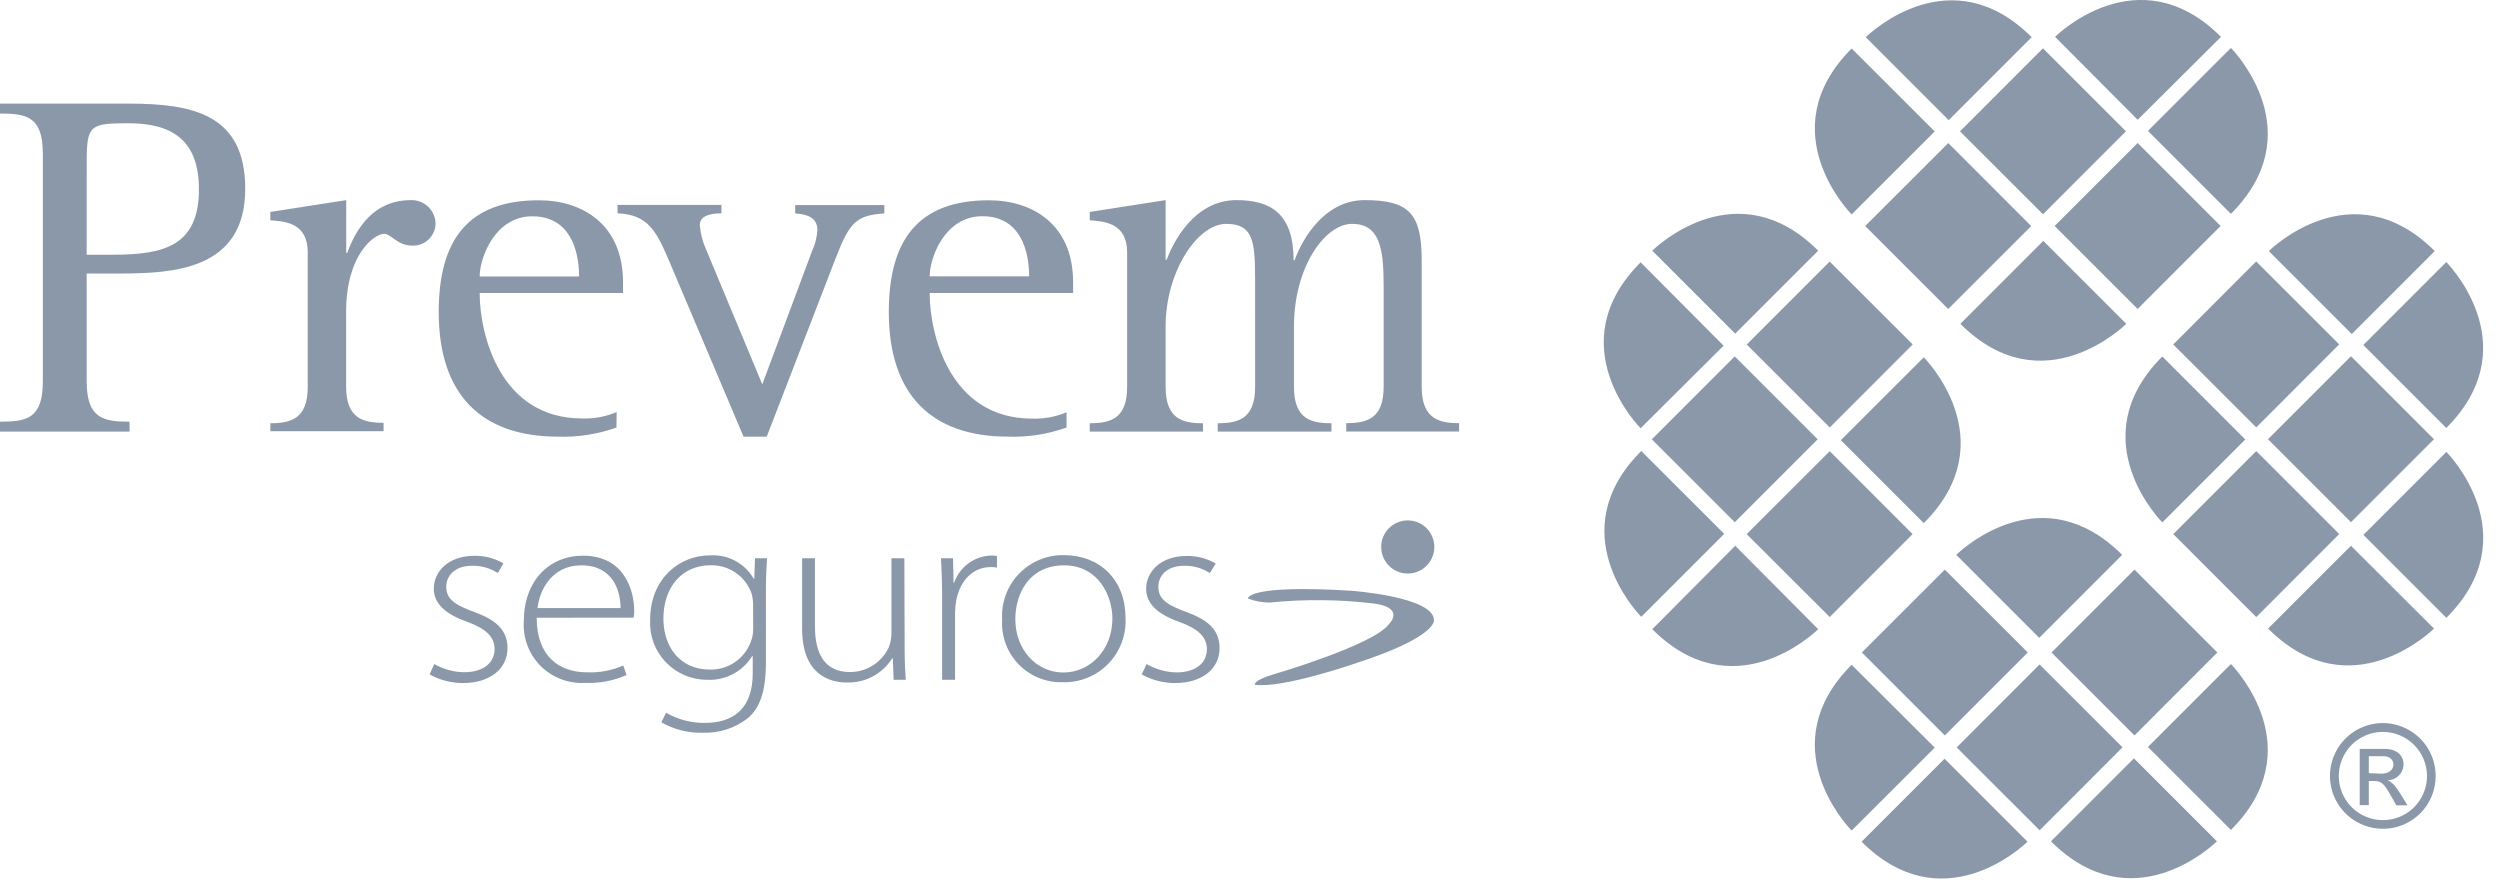 <?xml version="1.0" encoding="UTF-8"?>
<svg width="119px" height="42px" viewBox="0 0 119 42" version="1.1" xmlns="http://www.w3.org/2000/svg" xmlns:xlink="http://www.w3.org/1999/xlink">
    <title>6CD63FE6-18C6-4E12-9ED0-70228F42B14A</title>
    <g id="logos-aseguradoras" stroke="none" stroke-width="1" fill="none" fill-rule="evenodd">
        <g id="logos-variantes" transform="translate(-800, -3009)" fill="#8A98A9" fill-rule="nonzero">
            <g id="logo-prevem-seguros-gris" transform="translate(800, 3009)">
                <path d="M92.56,36.116 L96.509,40.065 L96.496,40.077 C96.246,40.319 92.429,43.878 88.611,40.065 L92.56,36.116 Z M101.575,36.098 L105.524,40.047 L105.511,40.06 C105.261,40.302 101.443,43.864 97.626,40.047 L101.575,36.098 Z M88.139,31.643 L92.093,35.587 L88.139,39.536 L88.127,39.523 C87.885,39.273 84.326,35.456 88.139,31.643 Z M97.084,31.629 L101.032,35.574 L97.087,39.522 L93.139,35.577 L97.084,31.629 Z M106.191,31.608 L106.203,31.621 C106.445,31.872 110.008,35.689 106.191,39.506 L102.242,35.557 L106.191,31.608 Z M111.634,35.165 C112.35,34.44 113.433,34.22 114.376,34.607 C115.319,34.993 115.936,35.911 115.937,36.93 L115.937,36.93 C115.946,38.315 114.829,39.443 113.443,39.45 C112.424,39.458 111.501,38.852 111.104,37.913 C110.708,36.974 110.917,35.889 111.634,35.165 Z M113.443,34.838 C112.592,34.831 111.82,35.339 111.49,36.125 C111.16,36.91 111.337,37.817 111.938,38.42 C112.539,39.024 113.445,39.204 114.232,38.878 C115.018,38.551 115.529,37.781 115.526,36.93 C115.517,35.782 114.591,34.852 113.443,34.838 Z M113.521,35.648 C114.184,35.648 114.409,36.064 114.409,36.362 C114.412,36.569 114.332,36.768 114.186,36.914 C114.04,37.061 113.84,37.141 113.634,37.138 L113.634,37.138 L113.732,37.182 C113.923,37.287 114.077,37.496 114.27,37.804 L114.27,37.804 L114.599,38.333 L114.067,38.333 L113.82,37.9 C113.487,37.293 113.348,37.176 113.015,37.176 L113.015,37.176 L112.755,37.176 L112.755,38.324 L112.322,38.324 L112.322,35.648 Z M113.443,35.994 L112.755,35.994 L112.755,36.804 L113.37,36.826 C113.699,36.826 113.928,36.64 113.928,36.393 C113.928,36.146 113.729,35.994 113.443,35.994 L113.443,35.994 Z M101.601,27.114 L105.546,31.058 L101.601,35.007 L97.652,31.058 L101.601,27.114 Z M92.573,27.114 L96.522,31.058 L92.573,35.007 L88.624,31.058 L92.573,27.114 Z M35.878,27.547 L35.904,27.547 L35.938,26.573 L36.51,26.573 C36.484,27.006 36.458,27.46 36.458,28.062 L36.458,31.513 C36.458,32.994 36.133,33.73 35.592,34.189 C34.985,34.66 34.233,34.903 33.466,34.877 C32.772,34.899 32.086,34.728 31.483,34.384 L31.704,33.925 C32.266,34.251 32.906,34.419 33.557,34.41 C34.856,34.41 35.83,33.773 35.83,32.059 L35.83,31.236 L35.8,31.236 C35.339,31.979 34.508,32.41 33.635,32.357 C32.895,32.354 32.19,32.047 31.682,31.51 C31.174,30.973 30.908,30.251 30.946,29.513 C30.946,27.504 32.383,26.438 33.765,26.438 C34.623,26.37 35.445,26.801 35.878,27.547 Z M64.295,28.118 C64.295,28.118 68.235,28.395 68.256,29.513 C68.256,29.513 68.257,29.514 68.257,29.518 L68.257,29.544 C68.245,29.702 67.995,30.446 64.593,31.552 C64.593,31.552 61.073,32.782 59.727,32.595 C59.727,32.595 59.636,32.388 60.653,32.089 C60.653,32.089 65.338,30.721 66.1,29.725 C66.1,29.725 66.936,28.937 65.407,28.729 C63.76,28.53 62.096,28.514 60.445,28.681 C60.089,28.682 59.735,28.618 59.402,28.491 C59.403,28.437 59.514,27.828 64.295,28.118 Z M56.488,26.464 C56.973,26.455 57.45,26.579 57.869,26.824 L57.588,27.278 C57.221,27.038 56.788,26.917 56.349,26.932 C55.553,26.932 55.137,27.4 55.137,27.928 C55.137,28.534 55.57,28.794 56.436,29.119 C57.453,29.482 58.051,29.95 58.051,30.851 C58.051,31.838 57.215,32.513 55.938,32.513 C55.38,32.515 54.832,32.373 54.345,32.102 L54.578,31.608 C55.006,31.857 55.49,31.994 55.986,32.007 C56.981,32.007 57.449,31.509 57.449,30.907 C57.449,30.305 57.016,29.928 56.15,29.608 C55.12,29.248 54.557,28.742 54.557,28.032 C54.557,27.2 55.258,26.464 56.488,26.464 Z M22.58,26.456 C23.065,26.446 23.543,26.571 23.962,26.815 L23.698,27.278 C23.328,27.039 22.895,26.918 22.455,26.932 C21.658,26.932 21.242,27.4 21.242,27.928 C21.242,28.534 21.675,28.794 22.541,29.119 C23.555,29.482 24.156,29.95 24.156,30.851 C24.156,31.838 23.321,32.513 22.039,32.513 C21.483,32.514 20.936,32.373 20.45,32.102 L20.671,31.608 C21.101,31.855 21.587,31.989 22.082,31.998 C23.074,31.998 23.542,31.5 23.542,30.898 C23.542,30.296 23.109,29.92 22.243,29.599 C21.212,29.24 20.649,28.733 20.649,28.023 C20.649,27.192 21.355,26.456 22.58,26.456 Z M27.75,26.451 C29.798,26.451 30.188,28.235 30.188,29.049 C30.195,29.167 30.186,29.285 30.162,29.4 L25.546,29.404 C25.546,31.262 26.642,32.002 27.936,32.002 C28.531,32.028 29.124,31.917 29.668,31.678 L29.824,32.132 C29.205,32.405 28.531,32.533 27.854,32.505 C27.066,32.552 26.296,32.259 25.737,31.702 C25.179,31.144 24.886,30.374 24.932,29.586 C24.932,27.655 26.131,26.451 27.75,26.451 Z M38.792,26.573 L38.792,29.824 C38.792,31.076 39.225,31.989 40.463,31.989 C41.251,31.989 41.968,31.533 42.303,30.82 C42.383,30.617 42.426,30.402 42.433,30.184 L42.433,26.573 L43.048,26.573 L43.061,30.946 C43.061,31.452 43.082,31.907 43.113,32.357 L42.537,32.357 L42.498,31.331 L42.472,31.331 C42.008,32.075 41.183,32.515 40.307,32.487 C39.51,32.487 38.181,32.128 38.181,29.933 L38.181,26.573 L38.792,26.573 Z M50.664,26.425 C52.392,26.438 53.574,27.633 53.574,29.404 C53.619,30.219 53.32,31.016 52.749,31.6 C52.179,32.184 51.389,32.501 50.573,32.474 C49.788,32.494 49.03,32.183 48.484,31.618 C47.938,31.052 47.655,30.284 47.702,29.5 C47.651,28.689 47.943,27.895 48.506,27.31 C49.069,26.725 49.852,26.404 50.664,26.425 Z M47.205,26.443 C47.289,26.445 47.372,26.452 47.456,26.464 L47.456,27.019 C47.356,26.997 47.254,26.988 47.153,26.993 C46.287,26.993 45.676,27.677 45.512,28.608 C45.481,28.791 45.463,28.976 45.46,29.162 L45.46,32.357 L44.845,32.357 L44.845,28.305 C44.845,27.724 44.819,27.122 44.793,26.573 L45.364,26.573 L45.39,27.742 L45.416,27.742 C45.68,26.976 46.395,26.457 47.205,26.443 Z M50.651,26.91 C49.006,26.91 48.33,28.235 48.33,29.474 L48.33,29.478 C48.33,30.924 49.335,32.011 50.616,32.011 C51.898,32.011 52.95,30.928 52.95,29.443 C52.95,28.382 52.296,26.91 50.651,26.91 Z M33.821,26.906 C32.492,26.906 31.578,27.919 31.578,29.448 C31.578,30.747 32.323,31.872 33.799,31.872 C34.652,31.889 35.424,31.37 35.73,30.573 C35.809,30.378 35.85,30.169 35.852,29.959 L35.847,28.789 C35.849,28.601 35.822,28.412 35.769,28.231 C35.471,27.417 34.687,26.884 33.821,26.906 Z M82.597,25.979 L86.546,29.95 L86.533,29.963 C86.283,30.204 82.465,33.767 78.648,29.95 L82.597,25.979 Z M111.906,25.979 L115.859,29.92 C115.859,29.92 111.911,33.868 107.962,29.92 L111.906,25.979 Z M101.016,26.412 L97.068,30.361 L93.119,26.412 L93.122,26.409 L93.148,26.384 C93.514,26.037 97.265,22.661 101.016,26.412 Z M116.448,21.511 C116.448,21.511 120.393,25.46 116.448,29.409 L112.499,25.46 L116.448,21.511 Z M107.398,21.472 L111.348,25.421 L107.399,29.372 L103.449,25.423 L107.398,21.472 Z M87.096,21.476 L91.04,25.425 L87.096,29.37 L83.143,25.425 L87.096,21.476 Z M78.124,21.468 L82.073,25.412 L78.124,29.361 L78.112,29.348 C77.87,29.098 74.307,25.281 78.124,21.468 Z M27.672,26.91 C26.291,26.91 25.689,28.053 25.585,28.945 L29.539,28.945 C29.539,28.14 29.188,26.91 27.672,26.91 Z M67.009,24.771 C67.708,24.771 68.274,25.337 68.274,26.036 C68.274,26.734 67.708,27.3 67.009,27.3 C66.311,27.3 65.745,26.734 65.745,26.036 C65.745,25.337 66.311,24.771 67.009,24.771 Z M91.573,17.008 C91.573,17.008 95.522,20.957 91.573,24.901 L87.624,20.952 L91.573,17.008 Z M102.926,16.969 L106.875,20.918 L102.926,24.867 C102.926,24.867 98.981,20.918 102.926,16.969 Z M82.574,16.964 L86.521,20.91 L82.575,24.857 L78.628,20.912 L82.574,16.964 Z M111.907,16.957 L115.857,20.907 L111.907,24.856 L107.957,20.907 L111.907,16.957 Z M47.07,9.534 C49.179,9.534 51.08,10.708 51.08,13.431 L51.08,13.947 L44.252,13.947 C44.252,15.917 45.213,19.926 49.127,19.926 C49.69,19.946 50.25,19.843 50.768,19.623 L50.768,20.351 C49.874,20.67 48.928,20.817 47.98,20.784 C44.347,20.784 42.307,18.792 42.307,14.856 C42.307,11.435 43.693,9.534 47.07,9.534 Z M25.646,9.534 C27.755,9.534 29.655,10.708 29.655,13.431 L29.655,13.947 L22.832,13.947 C22.832,15.904 23.788,19.918 27.711,19.918 C28.274,19.938 28.834,19.835 29.352,19.614 L29.344,20.351 C28.45,20.67 27.504,20.817 26.555,20.784 C22.922,20.784 20.883,18.792 20.883,14.856 C20.883,11.435 22.264,9.534 25.646,9.534 Z M34.34,9.755 L34.34,10.154 C33.708,10.154 33.31,10.318 33.31,10.716 C33.343,11.123 33.447,11.52 33.617,11.89 L36.285,18.294 L38.649,11.964 C38.796,11.646 38.884,11.304 38.908,10.955 C38.908,10.439 38.558,10.206 37.852,10.158 L37.852,9.76 L42.095,9.76 L42.095,10.158 C40.796,10.253 40.454,10.535 39.796,12.245 L36.497,20.784 L35.393,20.784 L31.807,12.319 C31.245,11.02 30.846,10.21 29.396,10.154 L29.396,9.755 L34.34,9.755 Z M64.953,9.526 C67.083,9.526 67.672,10.184 67.672,12.388 L67.672,18.411 C67.672,19.935 68.495,20.143 69.452,20.143 L69.452,20.541 L64.082,20.541 L64.082,20.143 C65.065,20.143 65.862,19.931 65.862,18.411 L65.862,13.583 C65.862,11.777 65.654,10.656 64.36,10.656 C63.065,10.656 61.593,12.717 61.593,15.531 L61.593,18.415 C61.593,19.939 62.389,20.147 63.377,20.147 L63.377,20.545 L57.964,20.545 L57.964,20.147 C58.947,20.147 59.744,19.935 59.744,18.415 L59.743,13.167 C59.734,11.44 59.625,10.656 58.363,10.656 C57.003,10.656 55.483,12.929 55.483,15.531 L55.483,18.415 C55.483,19.939 56.28,20.147 57.263,20.147 L57.263,20.545 L51.872,20.545 L51.872,20.147 C52.855,20.147 53.652,19.935 53.652,18.415 L53.652,12.011 C53.652,10.604 52.548,10.535 51.872,10.487 L51.872,10.089 L55.483,9.526 L55.483,12.362 L55.531,12.362 C55.834,11.565 56.83,9.526 58.856,9.526 C60.476,9.526 61.575,10.158 61.575,12.388 L61.623,12.388 C62,11.336 63.074,9.526 64.953,9.526 Z M6.118,4.932 C9.192,4.932 11.673,5.447 11.673,8.989 C11.673,12.855 8.243,13.013 5.709,13.02 L4.126,13.02 L4.126,18.151 C4.126,19.909 4.901,20.073 6.166,20.073 L6.166,20.545 L-8.8817842e-16,20.545 L-8.8817842e-16,20.073 C1.299,20.073 2.039,19.913 2.039,18.151 L2.039,7.326 C2.039,5.564 1.299,5.404 -8.8817842e-16,5.404 L-8.8817842e-16,4.932 L6.118,4.932 Z M19.558,9.526 C20.177,9.506 20.699,9.985 20.732,10.604 C20.738,10.899 20.622,11.183 20.411,11.389 C20.2,11.595 19.913,11.704 19.619,11.691 C18.917,11.691 18.61,11.128 18.281,11.128 C17.848,11.128 16.475,12.067 16.475,14.856 L16.475,18.393 C16.475,19.918 17.272,20.125 18.259,20.125 L18.259,20.524 L12.868,20.524 L12.868,20.147 C13.851,20.147 14.648,19.935 14.648,18.415 L14.648,12.011 C14.648,10.604 13.57,10.535 12.868,10.487 L12.868,10.089 L16.48,9.526 L16.48,12.037 L16.527,12.037 C16.96,10.864 17.792,9.526 19.558,9.526 Z M78.094,12.487 L82.043,16.454 L78.094,20.385 C78.094,20.385 74.145,16.436 78.094,12.487 Z M116.444,12.474 L116.472,12.504 C116.819,12.869 120.191,16.621 116.444,20.372 L112.495,16.423 L116.444,12.474 Z M87.093,12.449 L91.045,16.396 L87.098,20.348 L83.146,16.4 L87.093,12.449 Z M107.395,12.445 L111.346,16.393 L107.398,20.344 L103.447,16.396 L107.395,12.445 Z M97.262,11.466 L101.211,15.414 C101.211,15.414 97.262,19.363 93.314,15.414 L97.262,11.466 Z M115.894,11.951 L111.945,15.899 L107.996,11.951 C107.996,11.951 111.945,8.006 115.894,11.951 Z M86.546,11.933 L82.597,15.882 L78.648,11.933 L78.661,11.92 C78.912,11.679 82.729,8.116 86.546,11.933 Z M92.737,6.81 L96.686,10.761 L92.735,14.709 L88.786,10.759 L92.737,6.81 Z M101.752,6.808 L105.702,10.757 L101.752,14.707 L97.802,10.757 L101.752,6.808 Z M25.339,10.296 C23.546,10.296 22.832,12.288 22.832,13.159 L27.564,13.159 C27.564,11.916 27.131,10.296 25.339,10.296 Z M46.759,10.292 C44.962,10.292 44.252,12.284 44.252,13.154 L48.988,13.154 C48.988,11.912 48.555,10.292 46.759,10.292 Z M6.118,5.867 C4.304,5.867 4.136,5.956 4.127,7.618 L4.126,12.124 L5.391,12.124 C7.828,12.124 9.469,11.691 9.469,9.006 C9.469,6.685 8.201,5.867 6.118,5.867 Z M88.139,2.308 L92.093,6.257 L88.139,10.206 C88.139,10.206 84.195,6.257 88.139,2.308 Z M97.244,2.301 L101.195,6.249 L97.247,10.2 L93.296,6.252 L97.244,2.301 Z M106.191,2.282 L106.203,2.295 C106.445,2.545 110.008,6.362 106.191,10.18 L102.242,6.231 L106.191,2.282 Z M96.708,1.771 L92.759,5.72 L88.811,1.771 L88.824,1.758 C89.074,1.516 92.891,-2.046 96.708,1.771 Z M105.719,1.754 L101.753,5.702 L97.821,1.754 C97.821,1.754 101.77,-2.195 105.719,1.754 Z" id="Combined-Shape"></path>
            </g>
        </g>
    </g>
</svg>
